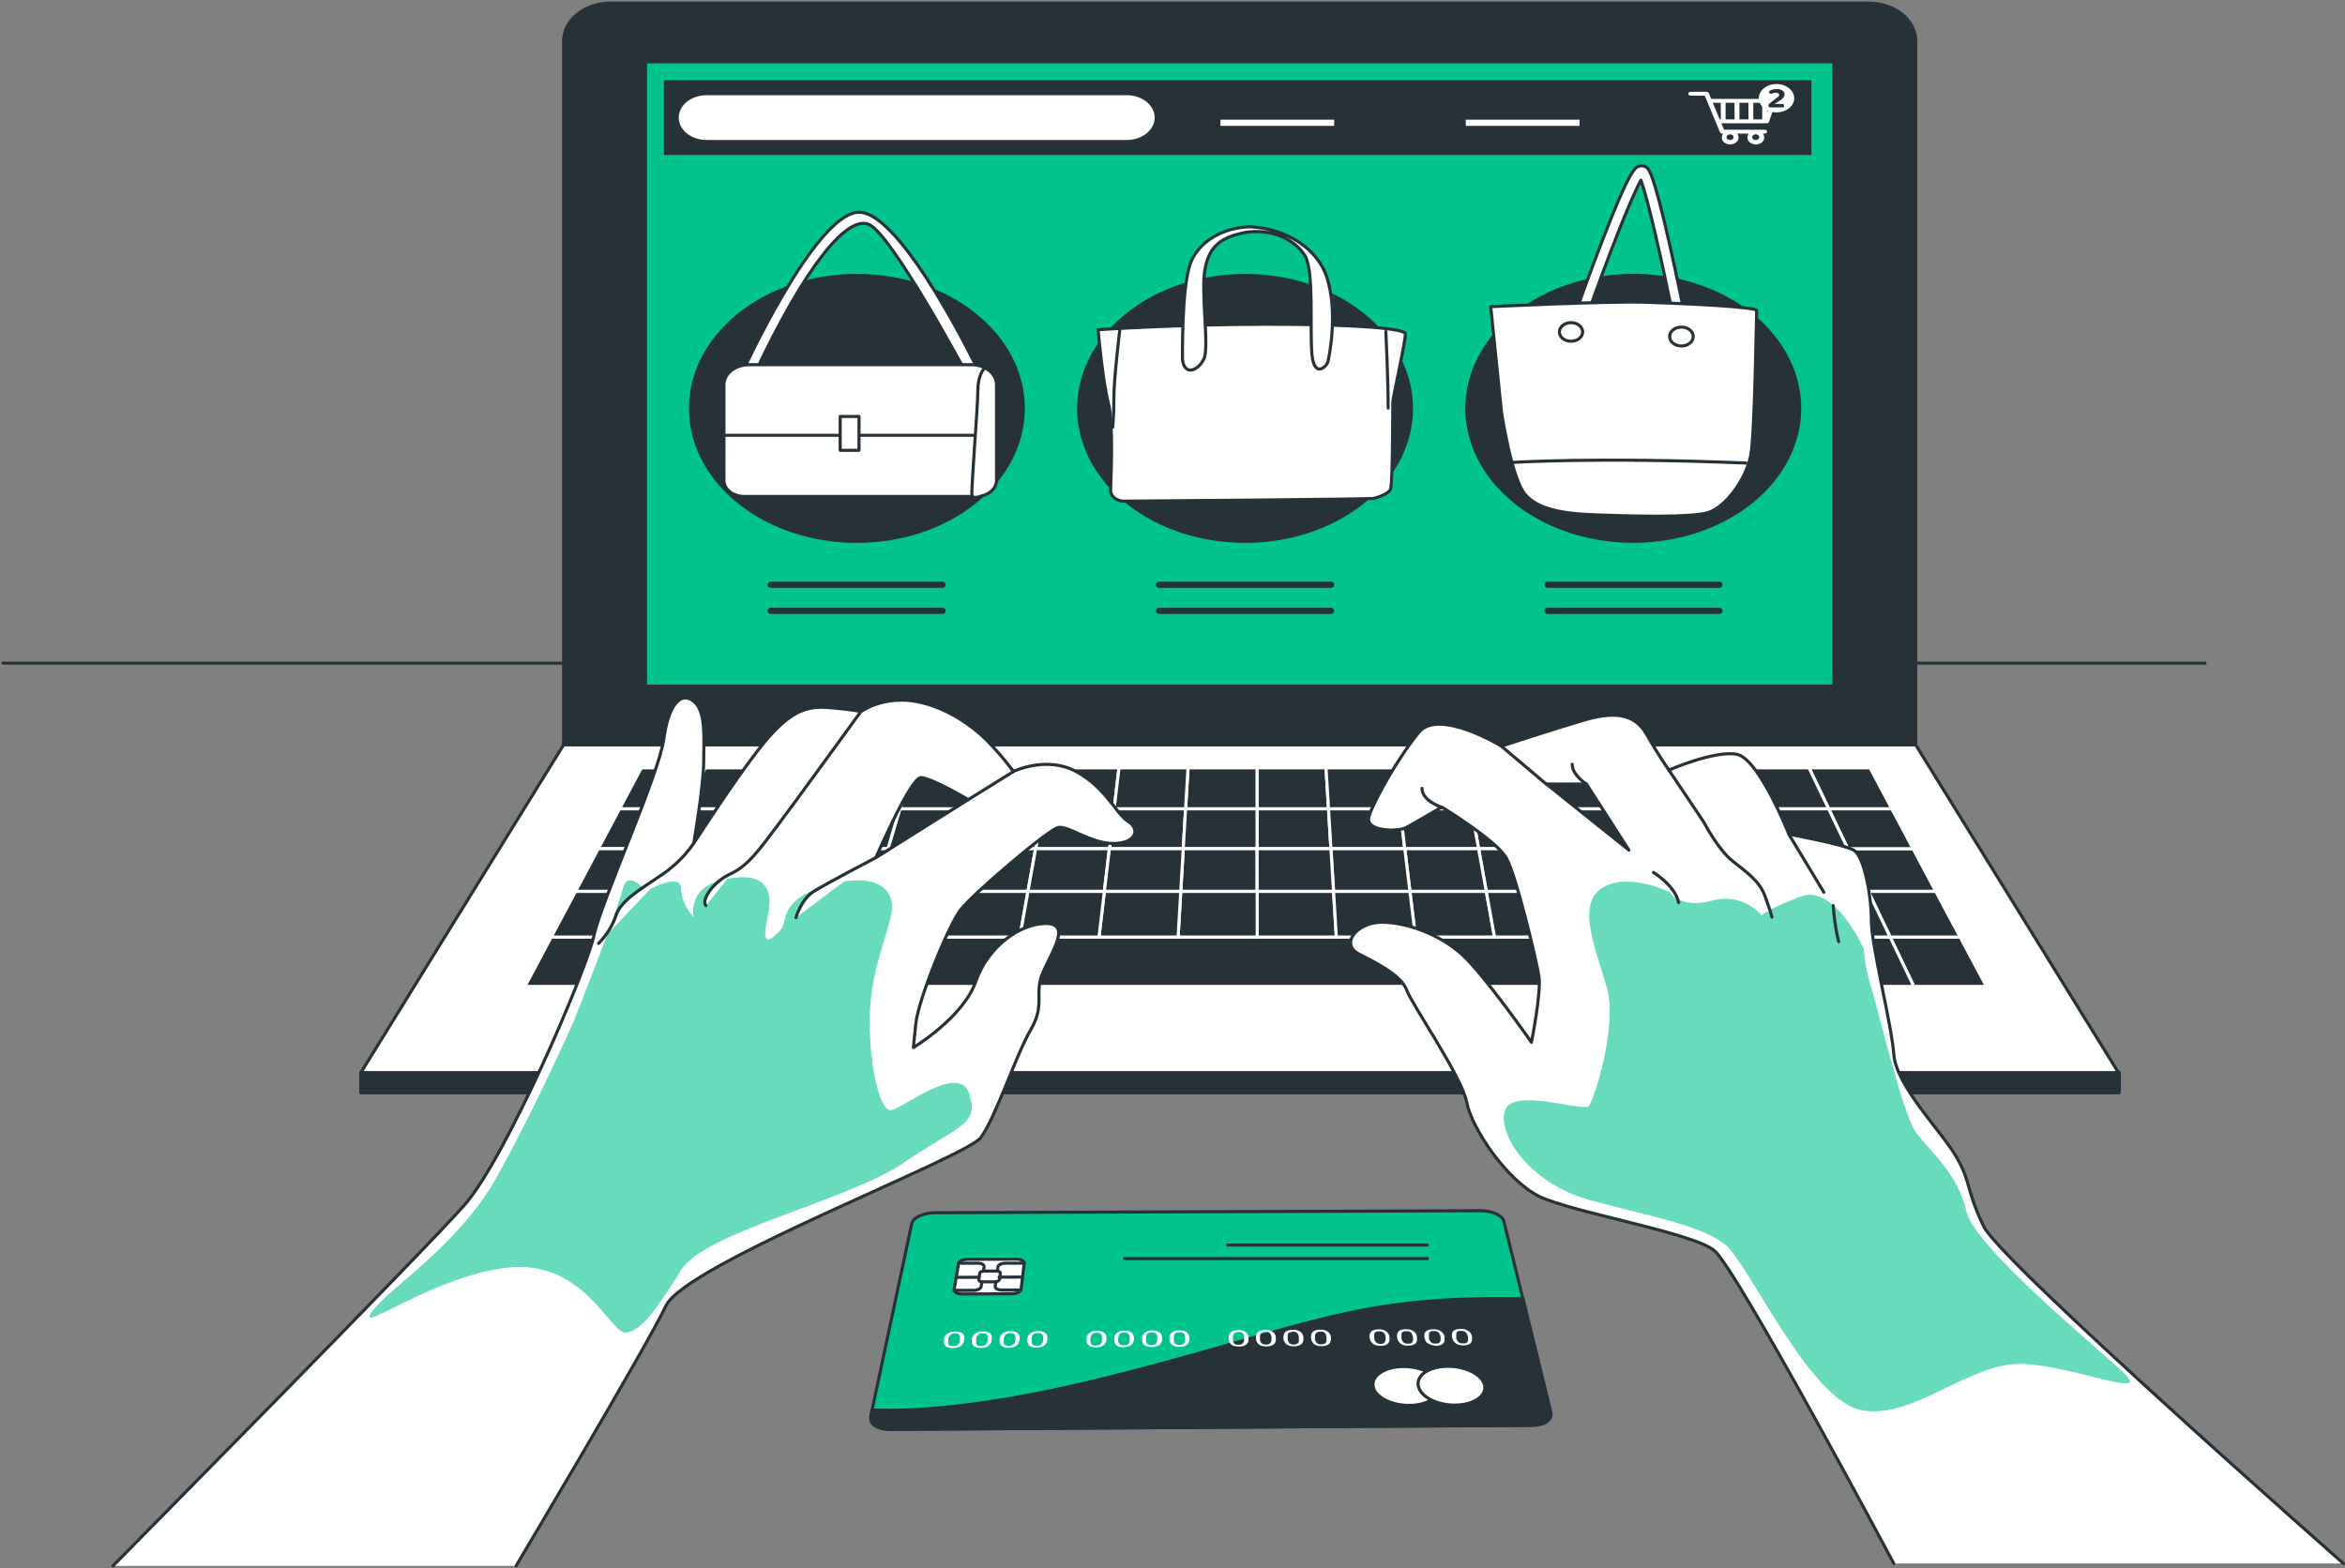 <svg width="758" height="507" viewBox="0 0 758 507" fill="none" xmlns="http://www.w3.org/2000/svg">
<rect x="0" y="0" width="758" height="507" fill="#808080" stroke="none"/>
<path d="M1 214.388H712.762" stroke="#263238" stroke-linecap="round" stroke-linejoin="round"/>
<path d="M197.458 1H603.97C608.024 1 611.912 2.29 614.779 4.586C617.646 6.882 619.256 9.996 619.256 13.243V240.828H182.171V13.227C182.176 9.983 183.788 6.873 186.655 4.58C189.521 2.288 193.406 1 197.458 1Z" fill="#263238" stroke="#263238" stroke-linecap="round" stroke-linejoin="round"/>
<path d="M684.799 346.845H116.61L182.171 240.828H619.238L684.799 346.845Z" fill="white" stroke="#263238" stroke-linecap="round" stroke-linejoin="round"/>
<path d="M592.777 19.98H208.65V221.832H592.777V19.98Z" fill="#01C38E" stroke="#263238" stroke-linecap="round" stroke-linejoin="round"/>
<path d="M315.372 162.786C336.575 145.806 336.575 118.276 315.372 101.295C294.17 84.315 259.793 84.315 238.59 101.295C217.388 118.276 217.388 145.806 238.59 162.786C259.793 179.766 294.17 179.766 315.372 162.786Z" fill="#263238"/>
<path d="M440.845 162.784C462.048 145.803 462.048 118.273 440.845 101.293C419.642 84.312 385.266 84.312 364.063 101.293C342.86 118.273 342.86 145.803 364.063 162.784C385.266 179.764 419.642 179.764 440.845 162.784Z" fill="#263238"/>
<path d="M540.257 174.366C569.46 168.915 587.616 145.538 580.809 122.151C574.003 98.764 544.812 84.224 515.609 89.675C486.407 95.126 468.251 118.503 475.058 141.89C481.864 165.277 511.055 179.817 540.257 174.366Z" fill="#263238"/>
<path d="M239.675 120.959C239.675 120.959 263.601 68.62 277.667 68.62C291.733 68.62 316.504 120.342 316.504 120.342L312.316 120.643C312.316 120.643 287.996 75.313 280.784 72.515C273.573 69.718 260.258 86.202 243.919 120.899L239.675 120.959Z" fill="white" stroke="#263238" stroke-linecap="round" stroke-linejoin="round"/>
<path d="M242.098 117.906H314.006C316.158 117.906 318.222 118.591 319.743 119.809C321.264 121.027 322.119 122.68 322.119 124.403V155.295C322.119 156.676 321.435 157.999 320.216 158.975C318.997 159.951 317.345 160.499 315.621 160.499H240.501C238.778 160.499 237.125 159.951 235.907 158.975C234.688 157.999 234.003 156.676 234.003 155.295V124.418C234.001 123.565 234.208 122.72 234.614 121.931C235.019 121.142 235.615 120.424 236.366 119.82C237.118 119.215 238.011 118.735 238.994 118.406C239.978 118.078 241.032 117.908 242.098 117.906Z" fill="white" stroke="#263238" stroke-linecap="round" stroke-linejoin="round"/>
<path d="M234.736 140.737H314.513" stroke="#263238" stroke-linecap="round" stroke-linejoin="round"/>
<path d="M317.95 119.425C317.95 119.425 316.072 121.26 316.072 126.434C316.072 131.607 313.8 158.995 314.194 160.198C314.588 161.402 316.861 160.514 316.861 160.514" fill="white"/>
<path d="M317.95 119.425C317.95 119.425 316.072 121.26 316.072 126.434C316.072 131.607 313.8 158.995 314.194 160.198C314.588 161.402 316.861 160.514 316.861 160.514" stroke="#263238" stroke-linecap="round" stroke-linejoin="round"/>
<path d="M277.667 134.646H271.582V145.595H277.667V134.646Z" fill="white" stroke="#263238" stroke-linecap="round" stroke-linejoin="round"/>
<path d="M354.947 106.611C354.947 106.611 380.318 104.836 410.104 104.836C439.889 104.836 453.88 106.34 454.237 107.844C454.593 109.348 450.199 128.464 450.199 130.224C450.199 131.983 450.199 156.739 449.466 158.213C448.734 159.687 445.41 160.86 443.945 161.146C442.48 161.432 365.238 162.033 363.041 162.033C361.933 161.961 360.9 161.557 360.148 160.902C359.396 160.247 358.981 159.389 358.984 158.499C358.984 156.739 360.092 137.292 358.252 130.224C356.412 123.155 354.947 106.611 354.947 106.611Z" fill="white" stroke="#263238" stroke-linecap="round" stroke-linejoin="round"/>
<path d="M382.234 116.327C382.234 116.327 381.858 93.06 384.807 85.104C386.072 81.737 388.643 78.78 392.149 76.662C395.654 74.545 399.91 73.376 404.301 73.327C410 73.635 415.436 75.366 419.842 78.277C424.249 81.188 427.404 85.133 428.865 89.555C432.621 101.031 429.597 115.469 429.24 116.943C428.884 118.417 424.827 122.538 424.076 114.582C423.325 106.626 424.827 88.082 421.879 82.772C420.193 79.986 417.404 77.724 413.946 76.34C410.488 74.955 406.555 74.525 402.761 75.117C395.023 76.621 390.986 79.238 389.521 86.894C388.056 94.549 390.986 112.236 389.145 116.056C387.305 119.876 382.891 121.621 382.234 116.327Z" fill="white" stroke="#263238" stroke-linecap="round" stroke-linejoin="round"/>
<path d="M361.933 106.897C361.933 106.897 360.055 122.508 360.055 128.404C360.055 134.3 359.679 138.12 359.679 138.12" fill="white"/>
<path d="M361.933 106.897C361.933 106.897 360.055 122.508 360.055 128.404C360.055 134.3 359.679 138.12 359.679 138.12" stroke="#263238" stroke-linecap="round" stroke-linejoin="round"/>
<path d="M447.964 107.198C447.964 107.198 448.715 122.809 448.715 131.938" stroke="#263238" stroke-linecap="round" stroke-linejoin="round"/>
<path d="M542.803 104.205C542.347 104.208 541.905 104.079 541.56 103.841C541.214 103.603 540.989 103.273 540.925 102.911C537.3 84.758 532.756 64.74 530.427 58.242C526.99 64.379 519.441 83.916 513.187 101.678C513.05 102.077 512.721 102.416 512.272 102.62C511.823 102.825 511.291 102.878 510.792 102.768C510.294 102.659 509.871 102.395 509.616 102.035C509.36 101.676 509.294 101.25 509.431 100.851C509.431 100.73 513.45 89.405 517.807 78.11C526.878 54.557 528.587 54.046 529.939 53.7C530.276 53.608 530.636 53.581 530.989 53.623C531.342 53.665 531.677 53.774 531.967 53.941C532.962 54.528 534.333 55.325 539.742 79.268C542.352 90.819 544.643 102.31 544.662 102.43C544.708 102.63 544.702 102.835 544.646 103.033C544.589 103.232 544.483 103.419 544.334 103.583C544.185 103.748 543.995 103.886 543.777 103.99C543.56 104.095 543.317 104.162 543.066 104.19C542.979 104.202 542.891 104.207 542.803 104.205Z" fill="white" stroke="#263238" stroke-linecap="round" stroke-linejoin="round"/>
<path d="M481.862 99.151C481.862 99.151 519.253 97.316 532.136 97.722C545.019 98.128 567.912 99.226 567.818 100.414C567.724 101.603 567.273 139.518 565.94 147.038C564.607 154.558 557.902 164.004 552.08 165.733C546.259 167.463 526.69 166.831 516.661 166.5C506.633 166.169 497.6 165.117 493.092 159.988C488.585 154.859 485.355 133.322 485.355 133.322L481.862 99.151Z" fill="white" stroke="#263238" stroke-linecap="round" stroke-linejoin="round"/>
<path d="M511.572 107.393C511.589 106.803 511.389 106.222 510.997 105.722C510.605 105.223 510.037 104.826 509.366 104.583C508.695 104.34 507.949 104.26 507.221 104.353C506.494 104.447 505.817 104.71 505.274 105.109C504.732 105.509 504.348 106.027 504.171 106.6C503.994 107.173 504.031 107.775 504.278 108.331C504.525 108.887 504.971 109.373 505.56 109.727C506.149 110.082 506.855 110.29 507.591 110.326C508.095 110.35 508.6 110.293 509.075 110.157C509.551 110.022 509.988 109.811 510.36 109.537C510.731 109.263 511.03 108.932 511.238 108.564C511.447 108.195 511.56 107.797 511.572 107.393Z" fill="white" stroke="#263238" stroke-linecap="round" stroke-linejoin="round"/>
<path d="M547.27 109.308C547.616 107.644 546.212 106.072 544.135 105.795C542.058 105.518 540.094 106.643 539.749 108.306C539.404 109.969 540.807 111.542 542.884 111.819C544.961 112.095 546.925 110.971 547.27 109.308Z" fill="white" stroke="#263238" stroke-linecap="round" stroke-linejoin="round"/>
<path d="M488.397 149.535C488.397 149.535 515.253 147.715 564.4 149.701Z" fill="white"/>
<path d="M488.397 149.535C488.397 149.535 515.253 147.715 564.4 149.701" stroke="#263238" stroke-linecap="round" stroke-linejoin="round"/>
<path d="M585.528 25.936H214.604V50.09H585.528V25.936Z" fill="#263238"/>
<path d="M394.497 39.698H431.269" stroke="white" stroke-width="2" stroke-miterlimit="10"/>
<path d="M473.805 39.698H510.577" stroke="white" stroke-width="2" stroke-miterlimit="10"/>
<path d="M573.903 32.223C573.833 32.143 573.74 32.079 573.632 32.034C573.524 31.989 573.404 31.967 573.283 31.967H553.132L552.362 30.102C552.307 29.978 552.205 29.871 552.071 29.795C551.936 29.72 551.775 29.68 551.611 29.681H546.503C546.298 29.681 546.103 29.746 545.958 29.862C545.814 29.977 545.733 30.134 545.733 30.298C545.73 30.38 545.748 30.462 545.786 30.538C545.823 30.615 545.88 30.685 545.951 30.744C546.023 30.802 546.109 30.849 546.204 30.881C546.298 30.913 546.4 30.93 546.503 30.93H551.047L555.968 42.766C556.023 42.89 556.124 42.997 556.259 43.073C556.394 43.148 556.555 43.188 556.719 43.187H557.001C556.726 43.534 556.577 43.935 556.569 44.345C556.538 44.644 556.584 44.944 556.705 45.228C556.827 45.511 557.02 45.771 557.273 45.992C557.527 46.212 557.834 46.388 558.177 46.509C558.52 46.629 558.89 46.691 559.264 46.691C559.638 46.691 560.008 46.629 560.35 46.509C560.693 46.388 561.001 46.212 561.254 45.992C561.507 45.771 561.701 45.511 561.822 45.228C561.943 44.944 561.99 44.644 561.959 44.345C561.96 43.934 561.81 43.531 561.527 43.187H565.283C565.014 43.535 564.871 43.936 564.87 44.345C564.838 44.644 564.885 44.944 565.006 45.228C565.127 45.511 565.321 45.771 565.574 45.992C565.827 46.212 566.135 46.388 566.478 46.509C566.82 46.629 567.19 46.691 567.564 46.691C567.939 46.691 568.309 46.629 568.651 46.509C568.994 46.388 569.301 46.212 569.555 45.992C569.808 45.771 570.001 45.511 570.123 45.228C570.244 44.944 570.291 44.644 570.259 44.345C570.251 43.935 570.102 43.534 569.827 43.187H570.428C570.638 43.187 570.838 43.12 570.986 43.002C571.134 42.884 571.217 42.723 571.217 42.555C571.217 42.473 571.197 42.392 571.157 42.316C571.117 42.24 571.059 42.172 570.985 42.114C570.912 42.056 570.824 42.011 570.729 41.981C570.633 41.951 570.531 41.937 570.428 41.939H557.282L556.419 39.863H571.067C571.237 39.865 571.402 39.822 571.538 39.74C571.674 39.658 571.773 39.543 571.818 39.412L574.053 32.764C574.081 32.671 574.082 32.574 574.056 32.48C574.03 32.386 573.978 32.298 573.903 32.223ZM559.254 45.263C559.027 45.266 558.804 45.214 558.613 45.115C558.422 45.016 558.272 44.874 558.183 44.707C558.093 44.539 558.068 44.355 558.11 44.176C558.152 43.997 558.259 43.832 558.419 43.702C558.578 43.572 558.782 43.483 559.005 43.447C559.228 43.41 559.459 43.427 559.669 43.496C559.88 43.565 560.06 43.683 560.187 43.834C560.313 43.985 560.381 44.163 560.381 44.345C560.381 44.586 560.263 44.817 560.052 44.989C559.841 45.16 559.555 45.259 559.254 45.263ZM567.536 45.263C567.309 45.266 567.086 45.214 566.895 45.115C566.704 45.016 566.554 44.874 566.465 44.707C566.375 44.539 566.35 44.355 566.392 44.176C566.434 43.997 566.541 43.832 566.701 43.702C566.86 43.572 567.064 43.483 567.287 43.447C567.51 43.41 567.741 43.427 567.951 43.496C568.162 43.565 568.342 43.683 568.469 43.834C568.595 43.985 568.663 44.163 568.663 44.345C568.666 44.465 568.638 44.584 568.583 44.695C568.527 44.806 568.445 44.908 568.34 44.993C568.235 45.078 568.11 45.146 567.972 45.193C567.834 45.239 567.686 45.263 567.536 45.263ZM569.621 38.615H566.729V33.231H569.621V38.615ZM562.259 33.231H565.17V38.615H562.259V33.231ZM560.7 38.615H557.789V33.231H560.644L560.7 38.615ZM553.639 33.231H556.231V38.615H555.874L553.639 33.231ZM571.198 36.404V33.231H572.25L571.198 36.404Z" fill="white"/>
<path d="M579.969 31.832C579.987 30.922 579.667 30.028 579.049 29.263C578.431 28.499 577.543 27.9 576.499 27.541C575.454 27.182 574.299 27.08 573.182 27.249C572.065 27.417 571.035 27.848 570.225 28.486C569.414 29.125 568.859 29.942 568.631 30.834C568.402 31.726 568.51 32.652 568.94 33.495C569.371 34.337 570.105 35.058 571.049 35.566C571.993 36.073 573.104 36.344 574.241 36.344C575.742 36.34 577.182 35.866 578.253 35.023C579.323 34.18 579.939 33.034 579.969 31.832Z" fill="white"/>
<path d="M571.912 34.659C571.773 34.575 571.679 34.451 571.649 34.313C571.609 34.164 571.616 34.009 571.668 33.862C571.721 33.715 571.817 33.581 571.95 33.471L574.579 31.411C574.73 31.321 574.855 31.205 574.946 31.073C575.037 30.941 575.091 30.794 575.105 30.644C575.106 30.55 575.08 30.458 575.027 30.374C574.975 30.29 574.899 30.218 574.804 30.163C574.599 30.039 574.347 29.975 574.09 29.982H573.79H573.452L573.189 30.072L572.907 30.208L572.663 30.313C572.56 30.343 572.447 30.343 572.344 30.313C572.217 30.289 572.104 30.23 572.025 30.147C571.944 30.061 571.88 29.964 571.837 29.862C571.789 29.76 571.789 29.648 571.837 29.546C571.892 29.429 571.999 29.333 572.137 29.275C572.836 28.93 573.646 28.758 574.466 28.779C575.106 28.768 575.725 28.956 576.194 29.305C576.404 29.457 576.571 29.643 576.684 29.85C576.798 30.058 576.855 30.282 576.851 30.508C576.85 30.834 576.746 31.155 576.551 31.441C576.315 31.784 575.996 32.086 575.612 32.328L573.602 33.607H576.231C576.304 33.605 576.376 33.62 576.439 33.649C576.502 33.678 576.554 33.721 576.588 33.772C576.673 33.886 576.719 34.016 576.72 34.148C576.716 34.29 576.671 34.429 576.588 34.554C576.551 34.603 576.498 34.644 576.436 34.673C576.374 34.702 576.303 34.718 576.231 34.72H572.475C572.382 34.743 572.283 34.75 572.185 34.739C572.088 34.729 571.995 34.702 571.912 34.659Z" fill="#263238"/>
<path d="M364.205 45.263H228.426C227.238 45.263 226.062 45.075 224.965 44.711C223.867 44.346 222.871 43.812 222.032 43.139C221.193 42.465 220.528 41.666 220.075 40.787C219.622 39.907 219.39 38.965 219.393 38.014C219.393 36.095 220.344 34.255 222.038 32.898C223.732 31.541 226.03 30.779 228.426 30.779H364.205C366.601 30.779 368.899 31.541 370.593 32.898C372.287 34.255 373.238 36.095 373.238 38.014C373.241 38.965 373.009 39.907 372.556 40.787C372.103 41.666 371.438 42.465 370.599 43.139C369.76 43.812 368.764 44.346 367.666 44.711C366.569 45.075 365.393 45.263 364.205 45.263Z" fill="white"/>
<path d="M249.103 189.06H304.691" stroke="#263238" stroke-width="2" stroke-linecap="round" stroke-linejoin="round"/>
<path d="M249.103 197.498H304.691" stroke="#263238" stroke-width="2" stroke-linecap="round" stroke-linejoin="round"/>
<path d="M374.647 189.06H430.254" stroke="#263238" stroke-width="2" stroke-linecap="round" stroke-linejoin="round"/>
<path d="M374.647 197.498H430.254" stroke="#263238" stroke-width="2" stroke-linecap="round" stroke-linejoin="round"/>
<path d="M500.21 189.06H555.799" stroke="#263238" stroke-width="2" stroke-linecap="round" stroke-linejoin="round"/>
<path d="M500.21 197.498H555.799" stroke="#263238" stroke-width="2" stroke-linecap="round" stroke-linejoin="round"/>
<path d="M382.478 274.397L383.229 261.478H360.149L358.609 274.397H382.478Z" fill="#263238" stroke="white" stroke-linecap="round" stroke-linejoin="round"/>
<path d="M430.217 274.397L429.428 261.478H406.329L406.348 274.397H430.217Z" fill="#263238" stroke="white" stroke-linecap="round" stroke-linejoin="round"/>
<path d="M554.522 288.204H579.199L573.414 274.397H549.545L554.522 288.204Z" fill="#263238" stroke="white" stroke-linecap="round" stroke-linejoin="round"/>
<path d="M358.609 274.397L360.149 261.478H337.049L334.758 274.397H358.609Z" fill="#263238" stroke="white" stroke-linecap="round" stroke-linejoin="round"/>
<path d="M310.889 274.397L313.95 261.478H290.869L287.019 274.397H310.889Z" fill="#263238" stroke="white" stroke-linecap="round" stroke-linejoin="round"/>
<path d="M525.676 274.397L521.807 261.478H498.708L501.806 274.397H525.676Z" fill="#263238" stroke="white" stroke-linecap="round" stroke-linejoin="round"/>
<path d="M549.545 274.397L544.888 261.478H521.807L525.676 274.397H549.545Z" fill="#263238" stroke="white" stroke-linecap="round" stroke-linejoin="round"/>
<path d="M287.019 274.397L290.869 261.478H267.77L263.15 274.397H287.019Z" fill="#263238" stroke="white" stroke-linecap="round" stroke-linejoin="round"/>
<path d="M454.086 274.397L452.528 261.478H429.428L430.217 274.397H454.086Z" fill="#263238" stroke="white" stroke-linecap="round" stroke-linejoin="round"/>
<path d="M573.414 274.397L567.987 261.478H544.888L549.545 274.397H573.414Z" fill="#263238" stroke="white" stroke-linecap="round" stroke-linejoin="round"/>
<path d="M501.806 274.397L498.708 261.478H475.608L477.937 274.397H501.806Z" fill="#263238" stroke="white" stroke-linecap="round" stroke-linejoin="round"/>
<path d="M477.937 274.397L475.608 261.478H452.528L454.086 274.397H477.937Z" fill="#263238" stroke="white" stroke-linecap="round" stroke-linejoin="round"/>
<path d="M406.348 274.397L406.329 261.478H383.229L382.478 274.397H406.348Z" fill="#263238" stroke="white" stroke-linecap="round" stroke-linejoin="round"/>
<path d="M239.281 274.397H215.411L208.82 288.204H233.515L239.281 274.397Z" fill="#263238" stroke="white" stroke-linecap="round" stroke-linejoin="round"/>
<path d="M244.671 261.478H221.59L215.411 274.397H239.281L244.671 261.478Z" fill="#263238" stroke="white" stroke-linecap="round" stroke-linejoin="round"/>
<path d="M263.15 274.397L267.77 261.478H244.67L239.281 274.397H263.15Z" fill="#263238" stroke="white" stroke-linecap="round" stroke-linejoin="round"/>
<path d="M201.758 303.003L194.171 318.915H220.707L227.337 303.003H201.758Z" fill="#263238" stroke="white" stroke-linecap="round" stroke-linejoin="round"/>
<path d="M233.515 288.204H208.82L201.758 303.003H227.337L233.515 288.204Z" fill="#263238" stroke="white" stroke-linecap="round" stroke-linejoin="round"/>
<path d="M227.337 303.003L220.707 318.915H247.243L252.915 303.003H227.337Z" fill="#263238" stroke="white" stroke-linecap="round" stroke-linejoin="round"/>
<path d="M334.758 274.397L337.049 261.478H313.95L310.889 274.397H334.758Z" fill="#263238" stroke="white" stroke-linecap="round" stroke-linejoin="round"/>
<path d="M332.279 288.204L334.758 274.397H310.889L307.602 288.204H332.279Z" fill="#263238" stroke="white" stroke-linecap="round" stroke-linejoin="round"/>
<path d="M307.602 288.204L310.889 274.397H287.019L282.907 288.204H307.602Z" fill="#263238" stroke="white" stroke-linecap="round" stroke-linejoin="round"/>
<path d="M356.975 288.204L358.609 274.397H334.758L332.279 288.204H356.975Z" fill="#263238" stroke="white" stroke-linecap="round" stroke-linejoin="round"/>
<path d="M263.15 274.397H239.281L233.515 288.204H258.211L263.15 274.397Z" fill="#263238" stroke="white" stroke-linecap="round" stroke-linejoin="round"/>
<path d="M559.837 303.003H585.415L579.199 288.204H554.522L559.837 303.003Z" fill="#263238" stroke="white" stroke-linecap="round" stroke-linejoin="round"/>
<path d="M282.907 288.204L287.019 274.397H263.15L258.211 288.204H282.907Z" fill="#263238" stroke="white" stroke-linecap="round" stroke-linejoin="round"/>
<path d="M233.515 288.204L227.337 303.003H252.915L258.211 288.204H233.515Z" fill="#263238" stroke="white" stroke-linecap="round" stroke-linejoin="round"/>
<path d="M505.13 288.204L501.806 274.397H477.937L480.435 288.204H505.13Z" fill="#263238" stroke="white" stroke-linecap="round" stroke-linejoin="round"/>
<path d="M480.435 288.204L477.937 274.397H454.086L455.739 288.204H480.435Z" fill="#263238" stroke="white" stroke-linecap="round" stroke-linejoin="round"/>
<path d="M554.522 288.204L549.545 274.397H525.676L529.826 288.204H554.522Z" fill="#263238" stroke="white" stroke-linecap="round" stroke-linejoin="round"/>
<path d="M406.366 288.204L406.348 274.397H382.478L381.671 288.204H406.366Z" fill="#263238" stroke="white" stroke-linecap="round" stroke-linejoin="round"/>
<path d="M455.739 288.204L454.086 274.397H430.217L431.062 288.204H455.739Z" fill="#263238" stroke="white" stroke-linecap="round" stroke-linejoin="round"/>
<path d="M431.062 288.204L430.217 274.397H406.348L406.366 288.204H431.062Z" fill="#263238" stroke="white" stroke-linecap="round" stroke-linejoin="round"/>
<path d="M381.671 288.204L382.478 274.397H358.609L356.975 288.204H381.671Z" fill="#263238" stroke="white" stroke-linecap="round" stroke-linejoin="round"/>
<path d="M455.739 288.204L457.542 303.003H483.101L480.435 288.204H455.739Z" fill="#263238" stroke="white" stroke-linecap="round" stroke-linejoin="round"/>
<path d="M480.435 288.204L483.101 303.003H508.68L505.13 288.204H480.435Z" fill="#263238" stroke="white" stroke-linecap="round" stroke-linejoin="round"/>
<path d="M258.211 288.204L252.915 303.003H278.493L282.907 288.204H258.211Z" fill="#263238" stroke="white" stroke-linecap="round" stroke-linejoin="round"/>
<path d="M505.13 288.204L508.68 303.003H534.258L529.826 288.204H505.13Z" fill="#263238" stroke="white" stroke-linecap="round" stroke-linejoin="round"/>
<path d="M406.366 288.204L406.385 303.003H431.963L431.062 288.204H406.366Z" fill="#263238" stroke="white" stroke-linecap="round" stroke-linejoin="round"/>
<path d="M529.826 288.204L534.258 303.003H559.836L554.522 288.204H529.826Z" fill="#263238" stroke="white" stroke-linecap="round" stroke-linejoin="round"/>
<path d="M431.062 288.204L431.963 303.003H457.542L455.739 288.204H431.062Z" fill="#263238" stroke="white" stroke-linecap="round" stroke-linejoin="round"/>
<path d="M307.602 288.204L304.072 303.003H329.65L332.279 288.204H307.602Z" fill="#263238" stroke="white" stroke-linecap="round" stroke-linejoin="round"/>
<path d="M282.907 288.204L278.493 303.003H304.072L307.602 288.204H282.907Z" fill="#263238" stroke="white" stroke-linecap="round" stroke-linejoin="round"/>
<path d="M381.671 288.204L380.807 303.003H406.385L406.366 288.204H381.671Z" fill="#263238" stroke="white" stroke-linecap="round" stroke-linejoin="round"/>
<path d="M356.975 288.204L355.228 303.003H380.807L381.671 288.204H356.975Z" fill="#263238" stroke="white" stroke-linecap="round" stroke-linejoin="round"/>
<path d="M332.279 288.204L329.65 303.003H355.228L356.975 288.204H332.279Z" fill="#263238" stroke="white" stroke-linecap="round" stroke-linejoin="round"/>
<path d="M529.826 288.204L525.676 274.397H501.806L505.13 288.204H529.826Z" fill="#263238" stroke="white" stroke-linecap="round" stroke-linejoin="round"/>
<path d="M244.671 261.478L250.192 248.243H227.881L221.59 261.478H244.671Z" fill="#263238" stroke="white" stroke-linecap="round" stroke-linejoin="round"/>
<path d="M221.59 261.478H200.256L193.382 274.397H215.411L221.59 261.478Z" fill="#263238" stroke="white" stroke-linecap="round" stroke-linejoin="round"/>
<path d="M227.881 248.243H207.298L200.256 261.478H221.59L227.881 248.243Z" fill="#263238" stroke="white" stroke-linecap="round" stroke-linejoin="round"/>
<path d="M215.411 274.397H193.382L186.039 288.204H208.819L215.411 274.397Z" fill="#263238" stroke="white" stroke-linecap="round" stroke-linejoin="round"/>
<path d="M208.819 288.204H186.039L178.152 303.003H201.758L208.819 288.204Z" fill="#263238" stroke="white" stroke-linecap="round" stroke-linejoin="round"/>
<path d="M201.758 303.003H178.152L169.682 318.915H194.171L201.758 303.003Z" fill="#263238" stroke="white" stroke-linecap="round" stroke-linejoin="round"/>
<path d="M597.265 274.397L603.894 288.204H625.735L618.392 274.397H597.265Z" fill="#263238" stroke="white" stroke-linecap="round" stroke-linejoin="round"/>
<path d="M610.993 303.003H633.623L625.735 288.204H603.894L610.993 303.003Z" fill="#263238" stroke="white" stroke-linecap="round" stroke-linejoin="round"/>
<path d="M618.618 318.915H642.093L633.623 303.003H610.993L618.618 318.915Z" fill="#263238" stroke="white" stroke-linecap="round" stroke-linejoin="round"/>
<path d="M429.428 261.478L428.621 248.243H406.31L406.329 261.478H429.428Z" fill="#263238" stroke="white" stroke-linecap="round" stroke-linejoin="round"/>
<path d="M597.265 274.397H618.392L611.519 261.478H591.086L597.265 274.397Z" fill="#263238" stroke="white" stroke-linecap="round" stroke-linejoin="round"/>
<path d="M585.415 303.003H610.993L603.894 288.204H579.199L585.415 303.003Z" fill="#263238" stroke="white" stroke-linecap="round" stroke-linejoin="round"/>
<path d="M267.77 261.478L272.502 248.243H250.192L244.671 261.478H267.77Z" fill="#263238" stroke="white" stroke-linecap="round" stroke-linejoin="round"/>
<path d="M567.987 261.478L573.414 274.397H597.265L591.086 261.478H567.987Z" fill="#263238" stroke="white" stroke-linecap="round" stroke-linejoin="round"/>
<path d="M611.519 261.478L604.477 248.243H584.739L591.086 261.478H611.519Z" fill="#263238" stroke="white" stroke-linecap="round" stroke-linejoin="round"/>
<path d="M591.086 261.478L584.739 248.243H562.447L567.987 261.478H591.086Z" fill="#263238" stroke="white" stroke-linecap="round" stroke-linejoin="round"/>
<path d="M508.68 303.003L512.511 318.915H539.028L534.258 303.003H508.68Z" fill="#263238" stroke="white" stroke-linecap="round" stroke-linejoin="round"/>
<path d="M592.082 318.915H618.618L610.993 303.003H585.415L592.082 318.915Z" fill="#263238" stroke="white" stroke-linecap="round" stroke-linejoin="round"/>
<path d="M567.987 261.478L562.447 248.243H540.136L544.888 261.478H567.987Z" fill="#263238" stroke="white" stroke-linecap="round" stroke-linejoin="round"/>
<path d="M559.836 303.003L565.564 318.915H592.082L585.415 303.003H559.836Z" fill="#263238" stroke="white" stroke-linecap="round" stroke-linejoin="round"/>
<path d="M534.258 303.003L539.028 318.915H565.564L559.836 303.003H534.258Z" fill="#263238" stroke="white" stroke-linecap="round" stroke-linejoin="round"/>
<path d="M579.199 288.204H603.894L597.265 274.397H573.414L579.199 288.204Z" fill="#263238" stroke="white" stroke-linecap="round" stroke-linejoin="round"/>
<path d="M360.149 261.478L361.707 248.243H339.397L337.049 261.478H360.149Z" fill="#263238" stroke="white" stroke-linecap="round" stroke-linejoin="round"/>
<path d="M544.888 261.478L540.136 248.243H517.826L521.807 261.478H544.888Z" fill="#263238" stroke="white" stroke-linecap="round" stroke-linejoin="round"/>
<path d="M337.049 261.478L339.397 248.243H317.105L313.95 261.478H337.049Z" fill="#263238" stroke="white" stroke-linecap="round" stroke-linejoin="round"/>
<path d="M406.329 261.478L406.31 248.243H384.018L383.229 261.478H406.329Z" fill="#263238" stroke="white" stroke-linecap="round" stroke-linejoin="round"/>
<path d="M313.95 261.478L317.105 248.243H294.794L290.869 261.478H313.95Z" fill="#263238" stroke="white" stroke-linecap="round" stroke-linejoin="round"/>
<path d="M290.869 261.478L294.794 248.243H272.502L267.77 261.478H290.869Z" fill="#263238" stroke="white" stroke-linecap="round" stroke-linejoin="round"/>
<path d="M383.229 261.478L384.018 248.243H361.707L360.149 261.478H383.229Z" fill="#263238" stroke="white" stroke-linecap="round" stroke-linejoin="round"/>
<path d="M521.807 261.478L517.826 248.243H495.534L498.708 261.478H521.807Z" fill="#263238" stroke="white" stroke-linecap="round" stroke-linejoin="round"/>
<path d="M498.707 261.478L495.534 248.243H473.223L475.608 261.478H498.707Z" fill="#263238" stroke="white" stroke-linecap="round" stroke-linejoin="round"/>
<path d="M452.528 261.478L450.912 248.243H428.621L429.428 261.478H452.528Z" fill="#263238" stroke="white" stroke-linecap="round" stroke-linejoin="round"/>
<path d="M508.68 303.003H483.101H457.542H431.963H406.385H380.807H355.228H329.65H304.072H278.493H252.915L247.243 318.915H273.761H300.297H326.814H353.35H379.868H406.404H432.921H459.457H485.975H512.511L508.68 303.003Z" fill="#263238" stroke="white" stroke-linecap="round" stroke-linejoin="round"/>
<path d="M475.608 261.478L473.223 248.243H450.912L452.528 261.478H475.608Z" fill="#263238" stroke="white" stroke-linecap="round" stroke-linejoin="round"/>
<path d="M685.062 346.845H116.61V353.312H685.062V346.845Z" fill="#263238" stroke="#263238" stroke-linecap="round" stroke-linejoin="round"/>
<path d="M494.407 460.818L288.522 462.126C284.127 462.126 281.01 460.051 281.554 457.449L294.7 395.635C295.114 393.679 298.456 392.1 302.212 392.085L478.613 391.438C482.369 391.438 485.693 392.942 486.125 394.913L501.149 456.11C501.731 458.667 498.67 460.803 494.407 460.818Z" fill="#01C38E" stroke="#263238" stroke-linecap="round" stroke-linejoin="round"/>
<path d="M396.788 402.538H461.373" stroke="#263238" stroke-linecap="round" stroke-linejoin="round"/>
<path d="M363.473 406.915H461.373" stroke="#263238" stroke-linecap="round" stroke-linejoin="round"/>
<path d="M360.806 444.695C321.631 454.682 296.541 456.457 281.93 455.87L281.46 458.096C280.991 460.337 283.677 462.157 287.451 462.127L495.534 460.818C499.29 460.818 501.825 458.968 501.28 456.742L492.285 419.894C437.935 418.781 422.235 429.054 360.806 444.695Z" fill="#263238" stroke="#263238" stroke-linecap="round" stroke-linejoin="round"/>
<path d="M327.152 418.285L310.908 418.36C309.386 418.36 308.278 417.698 308.429 416.856L309.818 408.584C309.969 407.802 311.264 407.155 312.729 407.155L328.58 407.08C330.044 407.08 331.152 407.712 331.058 408.494L330.063 416.751C329.969 417.593 328.655 418.27 327.152 418.285Z" fill="white" stroke="#263238" stroke-linecap="round" stroke-linejoin="round"/>
<path d="M321.612 414.42H317.593C316.861 414.42 316.316 414.104 316.373 413.713L316.692 411.667C316.692 411.276 317.387 410.96 318.1 410.96H322.138C322.87 410.96 323.415 411.276 323.359 411.652L323.077 413.698C322.983 414.059 322.345 414.42 321.612 414.42Z" fill="white" stroke="#263238" stroke-linecap="round" stroke-linejoin="round"/>
<path d="M309.856 408.404H316.091C317.293 408.404 318.194 408.915 318.1 409.577L317.894 410.96" stroke="#263238" stroke-linecap="round" stroke-linejoin="round"/>
<path d="M331.096 408.404H324.955C323.734 408.404 322.683 408.93 322.589 409.577L322.401 410.975" stroke="#263238" stroke-linecap="round" stroke-linejoin="round"/>
<path d="M308.372 417.187H314.72C315.959 417.187 317.049 416.631 317.143 415.954L317.349 414.54" stroke="#263238" stroke-linecap="round" stroke-linejoin="round"/>
<path d="M330.026 417.082H323.772C322.532 417.082 321.593 416.555 321.687 415.879L321.894 414.45" stroke="#263238" stroke-linecap="round" stroke-linejoin="round"/>
<path d="M309.123 412.975L316.485 412.946" stroke="#263238" stroke-linecap="round" stroke-linejoin="round"/>
<path d="M322.964 412.915L330.307 412.885" stroke="#263238" stroke-linecap="round" stroke-linejoin="round"/>
<path d="M306.682 435.716C306.361 435.63 306.061 435.498 305.799 435.325C305.588 435.153 305.422 434.948 305.311 434.724C305.202 434.487 305.139 434.239 305.123 433.987C305.088 433.717 305.088 433.445 305.123 433.175C305.129 432.796 305.233 432.422 305.429 432.077C305.625 431.732 305.909 431.423 306.262 431.171C306.616 430.919 307.031 430.729 307.482 430.613C307.933 430.497 308.409 430.458 308.879 430.497C311.02 430.497 311.959 431.37 311.678 433.145C311.64 433.42 311.571 433.692 311.471 433.957C311.37 434.212 311.224 434.455 311.039 434.679C310.853 434.914 310.618 435.123 310.344 435.295C310.044 435.475 309.707 435.612 309.349 435.701C308.909 435.8 308.454 435.85 307.997 435.852C307.552 435.861 307.109 435.815 306.682 435.716ZM308.729 435.19C308.913 435.14 309.089 435.074 309.255 434.994C309.394 434.911 309.52 434.815 309.631 434.709C309.75 434.599 309.851 434.478 309.931 434.348C310.011 434.223 310.074 434.092 310.119 433.957C310.119 433.806 310.213 433.671 310.25 433.551C310.262 433.415 310.262 433.28 310.25 433.145C310.25 432.994 310.25 432.859 310.25 432.738V432.332C310.262 432.197 310.262 432.061 310.25 431.926C310.211 431.811 310.154 431.7 310.081 431.595C310.002 431.487 309.9 431.391 309.781 431.31C309.641 431.237 309.49 431.181 309.33 431.144C309.125 431.113 308.915 431.113 308.71 431.144C308.492 431.12 308.271 431.12 308.053 431.144C307.875 431.186 307.704 431.247 307.546 431.325C307.403 431.404 307.276 431.5 307.17 431.61C307.052 431.706 306.956 431.818 306.889 431.941C306.805 432.072 306.736 432.208 306.682 432.347C306.625 432.48 306.581 432.616 306.551 432.753C306.54 432.894 306.54 433.034 306.551 433.175V433.566V433.972C306.539 434.107 306.539 434.243 306.551 434.378C306.59 434.498 306.647 434.614 306.72 434.724C306.787 434.834 306.883 434.931 307.001 435.009C307.139 435.087 307.291 435.148 307.452 435.19C307.663 435.221 307.88 435.221 308.091 435.19C308.302 435.213 308.517 435.213 308.729 435.19Z" fill="white"/>
<path d="M315.715 435.656C315.385 435.585 315.082 435.451 314.833 435.265C314.605 435.101 314.431 434.894 314.326 434.663C314.208 434.433 314.139 434.189 314.119 433.941C314.083 433.672 314.083 433.399 314.119 433.129C314.117 432.758 314.212 432.39 314.397 432.05C314.583 431.709 314.855 431.404 315.195 431.152C315.536 430.9 315.939 430.708 316.378 430.587C316.816 430.467 317.281 430.421 317.743 430.452C319.903 430.452 320.842 431.309 320.598 433.099C320.567 433.374 320.504 433.646 320.41 433.911C320.305 434.166 320.16 434.408 319.978 434.633C319.795 434.862 319.574 435.069 319.321 435.25C319.021 435.427 318.684 435.56 318.326 435.641C317.888 435.752 317.432 435.808 316.973 435.806C316.546 435.814 316.121 435.763 315.715 435.656ZM317.743 435.13C317.929 435.091 318.107 435.03 318.269 434.949C318.412 434.864 318.538 434.762 318.645 434.648C318.756 434.543 318.85 434.426 318.927 434.302C319.004 434.177 319.066 434.046 319.114 433.911C319.114 433.761 319.208 433.626 319.246 433.505V433.099C319.246 432.949 319.246 432.813 319.246 432.693C319.255 432.553 319.255 432.412 319.246 432.272C319.256 432.142 319.256 432.011 319.246 431.881C319.207 431.763 319.143 431.651 319.058 431.55C318.985 431.439 318.882 431.341 318.758 431.264C318.618 431.192 318.466 431.136 318.307 431.099C318.102 431.068 317.892 431.068 317.687 431.099C317.469 431.075 317.248 431.075 317.03 431.099C316.856 431.138 316.691 431.198 316.542 431.279C316.389 431.354 316.255 431.451 316.147 431.565C316.041 431.668 315.946 431.779 315.865 431.896C315.865 432.016 315.734 432.152 315.678 432.302C315.621 432.452 315.678 432.588 315.546 432.708C315.415 432.828 315.546 432.979 315.546 433.129C315.538 433.26 315.538 433.39 315.546 433.52V433.972C315.534 434.107 315.534 434.242 315.546 434.378C315.588 434.499 315.651 434.616 315.734 434.724C315.806 434.831 315.902 434.928 316.016 435.009C316.158 435.09 316.317 435.151 316.485 435.19C316.697 435.214 316.912 435.214 317.124 435.19C317.333 435.2 317.543 435.179 317.743 435.13Z" fill="white"/>
<path d="M324.73 435.611C324.402 435.537 324.1 435.403 323.847 435.22C323.619 435.056 323.445 434.849 323.34 434.618C323.208 434.391 323.132 434.146 323.115 433.896C323.078 433.627 323.078 433.354 323.115 433.084C323.102 432.714 323.187 432.347 323.365 432.005C323.543 431.664 323.81 431.356 324.147 431.103C324.484 430.85 324.885 430.657 325.322 430.537C325.759 430.417 326.223 430.373 326.683 430.407C328.824 430.407 329.8 431.264 329.594 433.054C329.562 433.329 329.499 433.601 329.406 433.866C329.306 434.117 329.174 434.359 329.011 434.588C328.832 434.819 328.603 435.023 328.335 435.19C328.044 435.373 327.713 435.51 327.359 435.596C326.928 435.708 326.478 435.764 326.025 435.761C325.586 435.769 325.148 435.718 324.73 435.611ZM326.758 435.085C326.939 435.049 327.11 434.988 327.265 434.904C327.414 434.82 327.547 434.718 327.659 434.603C327.764 434.497 327.853 434.381 327.922 434.257C327.996 434.131 328.059 434 328.11 433.866C328.11 433.716 328.148 433.581 328.223 433.46V433.054C328.223 432.904 328.223 432.768 328.223 432.648C328.232 432.508 328.232 432.367 328.223 432.227C328.211 432.094 328.18 431.963 328.129 431.836C328.09 431.718 328.026 431.606 327.941 431.505C327.873 431.391 327.77 431.292 327.641 431.219C327.503 431.144 327.351 431.088 327.19 431.054C326.983 431.004 326.768 430.978 326.551 430.979C326.336 430.987 326.122 431.012 325.913 431.054C325.739 431.093 325.574 431.153 325.424 431.234C325.282 431.308 325.156 431.4 325.049 431.505C324.942 431.613 324.848 431.729 324.767 431.851C324.693 431.978 324.631 432.108 324.579 432.242C324.526 432.379 324.488 432.52 324.467 432.663C324.455 432.803 324.455 432.944 324.467 433.084C324.467 433.22 324.467 433.355 324.467 433.475C324.458 433.611 324.458 433.746 324.467 433.881C324.455 434.017 324.455 434.152 324.467 434.287C324.517 434.407 324.58 434.523 324.655 434.633C324.734 434.737 324.836 434.829 324.955 434.904C325.097 434.99 325.255 435.056 325.424 435.1C325.636 435.124 325.851 435.124 326.063 435.1C326.294 435.123 326.529 435.118 326.758 435.085Z" fill="white"/>
<path d="M333.744 435.566C333.416 435.492 333.114 435.358 332.861 435.175C332.634 435.007 332.455 434.802 332.336 434.573C332.211 434.343 332.129 434.1 332.091 433.851C332.073 433.581 332.073 433.31 332.091 433.039C332.073 432.671 332.154 432.303 332.327 431.962C332.501 431.62 332.764 431.312 333.098 431.059C333.433 430.805 333.831 430.612 334.266 430.492C334.701 430.372 335.164 430.327 335.622 430.362C337.763 430.362 338.758 431.219 338.57 433.009C338.556 433.279 338.499 433.547 338.401 433.806C338.321 434.065 338.194 434.313 338.026 434.543C337.853 434.773 337.63 434.977 337.369 435.145C337.075 435.324 336.744 435.462 336.392 435.551C335.959 435.655 335.511 435.711 335.059 435.716C334.613 435.726 334.169 435.675 333.744 435.566ZM335.772 435.039C335.955 434.999 336.126 434.933 336.279 434.844C336.422 434.765 336.549 434.668 336.655 434.558C336.749 434.438 336.843 434.333 336.918 434.212L337.087 433.821C337.087 433.671 337.124 433.535 337.2 433.415V433.009C337.2 432.859 337.2 432.723 337.2 432.588C337.208 432.453 337.208 432.317 337.2 432.182C337.173 432.05 337.135 431.919 337.087 431.791C337.052 431.672 336.988 431.559 336.899 431.46C336.825 431.349 336.723 431.252 336.599 431.174C336.459 431.093 336.299 431.036 336.129 431.009C335.924 430.985 335.715 430.985 335.509 431.009C335.291 430.985 335.07 430.985 334.852 431.009C334.678 431.047 334.513 431.108 334.364 431.189C334.225 431.267 334.099 431.358 333.988 431.46C333.894 431.58 333.8 431.686 333.725 431.806L333.556 432.197C333.503 432.334 333.465 432.475 333.444 432.618C333.444 432.738 333.444 432.874 333.444 433.024C333.444 433.174 333.444 433.31 333.444 433.43C333.435 433.565 333.435 433.701 333.444 433.836C333.46 433.969 333.492 434.099 333.537 434.227C333.58 434.349 333.644 434.465 333.725 434.573C333.806 434.685 333.915 434.782 334.045 434.859C334.178 434.943 334.331 435.004 334.495 435.039C334.7 435.096 334.917 435.122 335.134 435.115C335.35 435.112 335.565 435.087 335.772 435.039Z" fill="white"/>
<path d="M352.937 435.476C352.604 435.402 352.295 435.268 352.036 435.085C351.803 434.917 351.618 434.712 351.491 434.483C351.35 434.256 351.255 434.012 351.209 433.761C351.171 433.491 351.171 433.219 351.209 432.949C351.171 432.586 351.233 432.22 351.392 431.879C351.55 431.537 351.8 431.227 352.124 430.972C352.449 430.716 352.84 430.521 353.269 430.4C353.698 430.279 354.156 430.235 354.609 430.272C356.75 430.272 357.764 431.144 357.67 432.919C357.656 433.192 357.612 433.464 357.538 433.731C357.46 433.983 357.34 434.226 357.181 434.453C357.022 434.682 356.812 434.886 356.562 435.055C356.273 435.231 355.949 435.368 355.604 435.461C355.173 435.573 354.723 435.628 354.271 435.626C353.819 435.637 353.368 435.586 352.937 435.476ZM354.928 434.949C355.107 434.91 355.278 434.849 355.435 434.769C355.568 434.68 355.688 434.579 355.792 434.468C355.892 434.362 355.974 434.246 356.036 434.122C356.106 433.996 356.163 433.865 356.205 433.731C356.205 433.581 356.205 433.445 356.205 433.325C356.216 433.19 356.216 433.054 356.205 432.919C356.214 432.784 356.214 432.648 356.205 432.513C356.214 432.378 356.214 432.242 356.205 432.107C356.205 431.956 356.205 431.821 356.092 431.716C356.035 431.596 355.966 431.481 355.886 431.37C355.793 431.265 355.678 431.174 355.548 431.099C355.407 431.015 355.248 430.954 355.078 430.919C354.873 430.894 354.664 430.894 354.458 430.919C354.242 430.918 354.027 430.943 353.82 430.994C353.65 431.034 353.486 431.09 353.332 431.159C353.194 431.239 353.074 431.335 352.975 431.445C352.869 431.548 352.786 431.665 352.731 431.791C352.657 431.916 352.601 432.047 352.562 432.182C352.562 432.332 352.562 432.468 352.468 432.588C352.458 432.728 352.458 432.869 352.468 433.009C352.459 433.139 352.459 433.27 352.468 433.4C352.458 433.535 352.458 433.671 352.468 433.806C352.483 433.945 352.521 434.081 352.58 434.212C352.631 434.334 352.7 434.45 352.787 434.558C352.873 434.667 352.981 434.764 353.106 434.844C353.247 434.928 353.406 434.989 353.576 435.024C353.787 435.049 354.003 435.049 354.214 435.024C354.457 435.025 354.698 434.995 354.928 434.934V434.949Z" fill="white"/>
<path d="M361.933 435.476C361.595 435.398 361.282 435.265 361.013 435.085C360.78 434.917 360.594 434.712 360.468 434.483C360.318 434.259 360.222 434.014 360.186 433.761C360.147 433.491 360.147 433.219 360.186 432.949C360.129 432.589 360.172 432.223 360.314 431.878C360.456 431.534 360.692 431.218 361.005 430.956C361.318 430.694 361.701 430.491 362.124 430.362C362.548 430.233 363.002 430.182 363.454 430.212C365.595 430.212 366.628 431.084 366.553 432.859C366.558 433.382 366.403 433.898 366.102 434.363C365.943 434.592 365.733 434.795 365.482 434.964C365.202 435.144 364.884 435.282 364.543 435.37C364.111 435.475 363.662 435.531 363.21 435.536C362.783 435.57 362.352 435.55 361.933 435.476ZM363.923 434.949C364.101 434.912 364.268 434.845 364.412 434.754C364.553 434.678 364.674 434.581 364.769 434.468C364.869 434.362 364.951 434.245 365.013 434.122C365.074 433.995 365.124 433.864 365.163 433.731C365.163 433.581 365.163 433.445 365.163 433.325C365.163 433.205 365.163 433.069 365.163 432.919V432.468C365.172 432.332 365.172 432.197 365.163 432.062C365.141 431.929 365.103 431.798 365.05 431.67C364.994 431.548 364.918 431.432 364.825 431.325C364.739 431.22 364.631 431.129 364.506 431.054C364.363 430.973 364.204 430.912 364.036 430.873C363.824 430.849 363.609 430.849 363.398 430.873C363.186 430.85 362.971 430.85 362.759 430.873C362.594 430.918 362.437 430.979 362.29 431.054C362.148 431.129 362.027 431.227 361.933 431.34C361.831 431.439 361.749 431.551 361.689 431.67C361.625 431.802 361.575 431.938 361.538 432.077C361.538 432.227 361.538 432.362 361.445 432.483C361.351 432.603 361.445 432.753 361.445 432.904V433.295C361.426 433.43 361.426 433.566 361.445 433.701C361.46 433.84 361.498 433.976 361.557 434.107C361.603 434.226 361.673 434.337 361.764 434.438C361.85 434.546 361.958 434.643 362.083 434.724C362.226 434.804 362.384 434.865 362.553 434.904C362.758 434.961 362.974 434.986 363.191 434.979C363.44 434.981 363.687 434.95 363.923 434.889V434.949Z" fill="white"/>
<path d="M370.966 435.37C370.63 435.29 370.317 435.157 370.046 434.979C369.802 434.817 369.609 434.611 369.482 434.378C369.34 434.149 369.239 433.906 369.182 433.656C369.151 433.386 369.151 433.114 369.182 432.844C369.128 432.484 369.177 432.12 369.324 431.778C369.47 431.436 369.711 431.124 370.029 430.867C370.347 430.61 370.733 430.413 371.158 430.292C371.584 430.171 372.038 430.128 372.487 430.166C374.628 430.166 375.68 431.039 375.642 432.813C375.641 433.086 375.609 433.358 375.548 433.626C375.486 433.879 375.372 434.123 375.21 434.348C375.064 434.579 374.859 434.784 374.609 434.949C374.335 435.135 374.015 435.273 373.67 435.355C373.245 435.463 372.801 435.514 372.356 435.506C371.887 435.517 371.418 435.471 370.966 435.37ZM372.844 434.844C373.019 434.8 373.184 434.734 373.332 434.648C373.469 434.569 373.59 434.472 373.689 434.363C373.779 434.254 373.854 434.138 373.914 434.017C373.976 433.889 374.026 433.759 374.065 433.626C374.065 433.475 374.065 433.34 374.065 433.22C374.065 433.099 374.065 432.964 374.065 432.813C374.075 432.678 374.075 432.543 374.065 432.407C374.082 432.267 374.082 432.126 374.065 431.986C374.038 431.854 374 431.723 373.952 431.595C373.892 431.479 373.816 431.368 373.727 431.264C373.634 431.16 373.519 431.068 373.389 430.994C373.246 430.913 373.087 430.852 372.919 430.813C372.707 430.788 372.492 430.788 372.281 430.813C372.069 430.789 371.854 430.789 371.642 430.813C371.474 430.852 371.315 430.913 371.173 430.994C371.035 431.073 370.915 431.17 370.816 431.279C370.726 431.383 370.651 431.494 370.59 431.61C370.527 431.742 370.476 431.878 370.44 432.016C370.44 432.152 370.44 432.302 370.44 432.422C370.43 432.563 370.43 432.703 370.44 432.844C370.421 432.973 370.421 433.105 370.44 433.235C370.424 433.37 370.424 433.506 370.44 433.641C370.454 433.775 370.491 433.906 370.553 434.032C370.609 434.154 370.685 434.271 370.778 434.378C370.866 434.495 370.983 434.597 371.122 434.677C371.261 434.758 371.419 434.814 371.586 434.844C371.793 434.894 372.008 434.92 372.224 434.919C372.434 434.917 372.643 434.892 372.844 434.844Z" fill="white"/>
<path d="M379.905 435.325C379.571 435.242 379.259 435.109 378.985 434.934C378.741 434.768 378.543 434.563 378.403 434.333C378.261 434.104 378.16 433.861 378.102 433.611C378.041 433.343 378.01 433.071 378.008 432.799C377.945 432.442 377.985 432.078 378.125 431.736C378.264 431.393 378.5 431.081 378.814 430.822C379.127 430.564 379.51 430.366 379.934 430.245C380.358 430.123 380.81 430.081 381.257 430.121C383.398 430.121 384.469 430.994 384.469 432.769C384.478 433.036 384.446 433.304 384.375 433.566C384.32 433.822 384.219 434.07 384.074 434.303C383.923 434.531 383.719 434.735 383.473 434.904C383.203 435.087 382.891 435.225 382.553 435.31C382.126 435.41 381.683 435.46 381.239 435.461C380.788 435.466 380.34 435.42 379.905 435.325ZM381.877 434.799C382.049 434.749 382.213 434.683 382.365 434.603C382.501 434.527 382.616 434.43 382.703 434.318C382.793 434.209 382.869 434.093 382.929 433.972C382.995 433.842 383.039 433.705 383.06 433.566C383.06 433.43 383.06 433.295 383.06 433.175C383.06 433.054 383.06 432.919 383.06 432.769C383.06 432.618 383.06 432.483 383.06 432.362C383.06 432.242 383.06 432.092 383.06 431.941C383.027 431.809 382.984 431.678 382.929 431.55C382.868 431.434 382.793 431.323 382.703 431.219C382.61 431.115 382.496 431.023 382.365 430.949C382.223 430.868 382.064 430.807 381.896 430.768C381.684 430.744 381.469 430.744 381.257 430.768C381.046 430.744 380.831 430.744 380.619 430.768C380.451 430.807 380.292 430.868 380.149 430.949C380.014 431.025 379.899 431.122 379.811 431.234C379.71 431.334 379.627 431.446 379.567 431.565C379.567 431.686 379.473 431.821 379.436 431.971C379.427 432.107 379.427 432.242 379.436 432.377C379.436 432.498 379.436 432.648 379.436 432.784C379.436 432.919 379.436 433.069 379.436 433.19C379.436 433.31 379.436 433.445 379.436 433.596C379.466 433.729 379.51 433.86 379.567 433.987C379.623 434.109 379.699 434.226 379.793 434.333C379.88 434.445 379.995 434.542 380.131 434.618C380.278 434.702 380.444 434.763 380.619 434.799C380.826 434.849 381.041 434.875 381.257 434.874C381.467 434.872 381.676 434.847 381.877 434.799Z" fill="white"/>
<path d="M399.136 435.22C398.786 435.146 398.459 435.012 398.178 434.829C397.934 434.66 397.73 434.456 397.577 434.227C397.426 433.999 397.313 433.757 397.239 433.505C397.16 433.239 397.123 432.967 397.127 432.693C397.127 430.919 398.122 430.031 400.263 430.031C400.708 429.988 401.16 430.026 401.584 430.143C402.009 430.26 402.394 430.452 402.713 430.705C403.031 430.958 403.273 431.266 403.421 431.605C403.569 431.945 403.62 432.306 403.568 432.663C403.607 432.933 403.607 433.206 403.568 433.475C403.526 433.727 403.431 433.971 403.286 434.197C403.16 434.43 402.967 434.636 402.723 434.799C402.46 434.982 402.153 435.12 401.822 435.205C400.961 435.395 400.053 435.395 399.192 435.205L399.136 435.22ZM401.014 434.694C401.343 434.61 401.627 434.441 401.822 434.212C401.909 434.105 401.978 433.988 402.028 433.866C402.087 433.741 402.125 433.609 402.141 433.475C402.141 433.325 402.141 433.19 402.141 433.069V432.678C402.141 432.528 402.141 432.377 402.141 432.257C402.141 432.137 402.141 432.001 402.141 431.851C402.141 431.701 402.047 431.58 401.991 431.46L401.746 431.114C401.642 431.013 401.522 430.922 401.39 430.843C401.247 430.763 401.088 430.702 400.92 430.663C400.708 430.647 400.494 430.647 400.282 430.663C400.065 430.662 399.85 430.688 399.643 430.738C399.475 430.777 399.316 430.838 399.174 430.919C399.054 430.998 398.946 431.089 398.854 431.189C398.765 431.298 398.689 431.414 398.629 431.535C398.629 431.641 398.629 431.776 398.516 431.926C398.5 432.061 398.5 432.197 398.516 432.332V432.753C398.506 432.884 398.506 433.014 398.516 433.145C398.498 433.28 398.498 433.416 398.516 433.551C398.547 433.689 398.591 433.824 398.648 433.957C398.722 434.07 398.804 434.181 398.892 434.288C398.986 434.401 399.107 434.498 399.249 434.573C399.396 434.657 399.562 434.718 399.737 434.754C399.948 434.786 400.165 434.786 400.375 434.754C400.591 434.758 400.806 434.738 401.014 434.694Z" fill="white"/>
<path d="M408 435.175C407.653 435.094 407.328 434.962 407.042 434.784C406.793 434.618 406.588 434.414 406.441 434.182C406.282 433.956 406.162 433.713 406.085 433.46C406.008 433.194 405.964 432.922 405.953 432.648C405.859 430.873 406.892 429.986 409.033 429.986C409.481 429.944 409.934 429.983 410.361 430.099C410.787 430.216 411.176 430.407 411.498 430.66C411.82 430.912 412.068 431.219 412.223 431.558C412.378 431.896 412.437 432.259 412.395 432.618C412.424 432.888 412.424 433.16 412.395 433.43C412.351 433.68 412.262 433.923 412.132 434.152C411.992 434.379 411.801 434.583 411.568 434.754C411.305 434.937 410.999 435.075 410.667 435.16C410.242 435.269 409.798 435.32 409.352 435.31C408.896 435.317 408.44 435.272 408 435.175ZM409.878 434.649C410.047 434.605 410.206 434.539 410.348 434.453C410.473 434.372 410.581 434.276 410.667 434.167C410.751 434.058 410.82 433.942 410.874 433.821C410.931 433.695 410.969 433.564 410.986 433.43C410.986 433.28 410.986 433.145 410.986 433.024V432.618C410.986 432.468 410.986 432.332 410.986 432.212C410.973 432.074 410.942 431.938 410.892 431.806C410.829 431.54 410.695 431.289 410.498 431.069C410.398 430.964 410.278 430.872 410.141 430.798C409.992 430.717 409.827 430.656 409.653 430.618C409.441 430.6 409.227 430.6 409.014 430.618C408.809 430.594 408.6 430.594 408.395 430.618C408.227 430.656 408.068 430.717 407.925 430.798C407.805 430.878 407.698 430.969 407.606 431.069C407.514 431.175 407.445 431.291 407.399 431.415C407.338 431.54 407.3 431.672 407.287 431.806C407.287 431.956 407.287 432.092 407.287 432.212C407.268 432.352 407.268 432.493 407.287 432.633C407.276 432.763 407.276 432.894 407.287 433.024C407.287 433.145 407.287 433.28 407.287 433.43C407.32 433.564 407.37 433.695 407.437 433.821C407.506 433.945 407.595 434.061 407.7 434.167C407.787 434.28 407.902 434.377 408.038 434.453C408.187 434.534 408.352 434.595 408.526 434.633C408.74 434.683 408.961 434.708 409.183 434.709C409.436 434.722 409.69 434.702 409.935 434.649H409.878Z" fill="white"/>
<path d="M416.958 435.13C416.611 435.049 416.286 434.917 416 434.739C415.75 434.57 415.54 434.366 415.381 434.137C415.217 433.911 415.091 433.668 415.005 433.415C414.924 433.149 414.873 432.877 414.855 432.603C414.742 430.828 415.756 429.941 417.878 429.941C418.329 429.897 418.786 429.935 419.216 430.05C419.647 430.165 420.04 430.356 420.367 430.608C420.694 430.86 420.947 431.167 421.108 431.507C421.269 431.846 421.333 432.211 421.296 432.573C421.325 432.838 421.325 433.105 421.296 433.37C421.262 433.624 421.179 433.873 421.052 434.107C420.914 434.331 420.73 434.534 420.508 434.709C420.245 434.891 419.938 435.03 419.606 435.115C419.186 435.215 418.749 435.266 418.31 435.265C417.854 435.272 417.399 435.226 416.958 435.13ZM418.836 434.603C419.002 434.554 419.16 434.488 419.306 434.408C419.435 434.331 419.544 434.234 419.625 434.122C419.709 434.013 419.778 433.897 419.832 433.776C419.842 433.646 419.842 433.515 419.832 433.385C419.832 433.235 419.832 433.099 419.832 432.979C419.84 432.844 419.84 432.708 419.832 432.573V432.167C419.809 432.03 419.778 431.895 419.738 431.761C419.707 431.624 419.65 431.492 419.569 431.37C419.502 431.248 419.42 431.132 419.325 431.024C419.22 430.922 419.1 430.831 418.968 430.753C418.817 430.675 418.652 430.614 418.479 430.573C418.267 430.557 418.053 430.557 417.841 430.573C417.625 430.572 417.409 430.598 417.202 430.648C417.04 430.686 416.888 430.748 416.752 430.828C416.627 430.903 416.519 430.995 416.432 431.099C416.345 431.207 416.276 431.323 416.226 431.445C416.212 431.575 416.212 431.706 416.226 431.836C416.209 431.971 416.209 432.107 416.226 432.242V432.663V433.054C416.242 433.192 416.274 433.327 416.32 433.46C416.353 433.594 416.403 433.725 416.47 433.851C416.539 433.975 416.628 434.091 416.733 434.197C416.827 434.31 416.949 434.407 417.09 434.483C417.239 434.564 417.404 434.625 417.578 434.664C417.785 434.713 418 434.738 418.217 434.739C418.443 434.721 418.665 434.676 418.874 434.603H418.836Z" fill="white"/>
<path d="M425.916 435.07C425.57 434.994 425.245 434.866 424.959 434.694C424.702 434.526 424.485 434.322 424.32 434.092C424.15 433.866 424.017 433.624 423.926 433.37C423.845 433.103 423.795 432.832 423.775 432.558C423.606 430.783 424.602 429.896 426.743 429.896C427.194 429.856 427.651 429.895 428.082 430.011C428.512 430.127 428.906 430.317 429.235 430.568C429.564 430.819 429.821 431.124 429.987 431.463C430.154 431.801 430.226 432.165 430.198 432.528C430.236 432.793 430.236 433.06 430.198 433.325C430.163 433.579 430.081 433.827 429.954 434.062C429.829 434.288 429.651 434.492 429.428 434.663C429.175 434.846 428.873 434.98 428.545 435.055C428.128 435.168 427.69 435.224 427.25 435.22C426.798 435.228 426.348 435.178 425.916 435.07ZM427.794 434.558C427.96 434.508 428.118 434.443 428.264 434.363C428.389 434.282 428.497 434.186 428.583 434.077C428.658 433.966 428.721 433.85 428.771 433.731C428.783 433.596 428.783 433.46 428.771 433.325C428.78 433.195 428.78 433.064 428.771 432.934C428.78 432.799 428.78 432.663 428.771 432.528V432.122C428.751 431.984 428.714 431.847 428.658 431.716C428.628 431.579 428.571 431.447 428.489 431.325C428.421 431.2 428.333 431.084 428.226 430.979C428.126 430.874 428.006 430.782 427.869 430.708C427.72 430.627 427.555 430.566 427.381 430.527C427.169 430.504 426.954 430.504 426.743 430.527C426.526 430.527 426.311 430.552 426.104 430.603C425.943 430.645 425.791 430.705 425.653 430.783C425.415 430.947 425.24 431.16 425.146 431.4C425.101 431.528 425.069 431.659 425.052 431.791C425.052 431.941 425.052 432.077 425.052 432.197C425.052 432.317 425.052 432.468 425.052 432.618C425.042 432.748 425.042 432.879 425.052 433.009C425.052 433.129 425.052 433.265 425.165 433.415C425.199 433.551 425.256 433.683 425.334 433.806C425.402 433.931 425.49 434.047 425.597 434.152C425.691 434.265 425.813 434.362 425.954 434.438C426.103 434.519 426.268 434.58 426.442 434.618C426.66 434.649 426.882 434.649 427.099 434.618C427.34 434.63 427.581 434.61 427.813 434.558H427.794Z" fill="white"/>
<path d="M444.978 434.979C444.621 434.895 444.284 434.763 443.983 434.588C443.726 434.416 443.504 434.213 443.325 433.987C443.143 433.764 443.003 433.521 442.912 433.265C442.816 433 442.753 432.728 442.724 432.453C442.499 430.693 443.438 429.806 445.579 429.79C446.035 429.754 446.495 429.796 446.93 429.912C447.364 430.029 447.763 430.217 448.1 430.466C448.437 430.714 448.704 431.017 448.885 431.354C449.065 431.692 449.155 432.056 449.147 432.422C449.184 432.692 449.184 432.965 449.147 433.235C449.123 433.482 449.054 433.725 448.941 433.957C448.834 434.183 448.668 434.388 448.452 434.558C448.196 434.741 447.896 434.879 447.57 434.964C447.15 435.067 446.713 435.118 446.274 435.115C445.836 435.118 445.4 435.072 444.978 434.979ZM446.856 434.453C447.018 434.406 447.169 434.34 447.307 434.257C447.431 434.18 447.533 434.083 447.607 433.972C447.68 433.862 447.736 433.746 447.776 433.626C447.82 433.497 447.851 433.367 447.87 433.235V432.829C447.879 432.698 447.879 432.568 447.87 432.438C447.87 432.287 447.87 432.152 447.87 432.016C447.87 431.881 447.87 431.761 447.739 431.61C447.691 431.476 447.628 431.345 447.551 431.219C447.477 431.102 447.389 430.992 447.288 430.888C447.182 430.783 447.055 430.691 446.912 430.618C446.754 430.54 446.584 430.479 446.405 430.437C446.193 430.413 445.979 430.413 445.767 430.437C445.561 430.413 445.353 430.413 445.147 430.437C444.983 430.472 444.83 430.534 444.696 430.618C444.577 430.699 444.476 430.796 444.396 430.903C444.315 431.006 444.251 431.118 444.208 431.234C444.196 431.364 444.196 431.495 444.208 431.625C444.199 431.761 444.199 431.896 444.208 432.031C444.208 432.167 444.208 432.302 444.208 432.453V432.844C444.243 432.981 444.287 433.116 444.339 433.25C444.379 433.384 444.435 433.515 444.508 433.641C444.585 433.765 444.679 433.881 444.79 433.987C444.891 434.1 445.019 434.197 445.166 434.272C445.32 434.356 445.492 434.417 445.673 434.453C445.88 434.502 446.095 434.527 446.311 434.528C446.496 434.522 446.679 434.496 446.856 434.453Z" fill="white"/>
<path d="M453.898 434.934C453.55 434.844 453.221 434.712 452.922 434.543C452.654 434.376 452.425 434.172 452.246 433.941C452.064 433.716 451.919 433.474 451.814 433.22C451.711 432.955 451.642 432.683 451.607 432.407C451.344 430.648 452.283 429.76 454.406 429.745C454.864 429.71 455.327 429.751 455.764 429.867C456.201 429.983 456.604 430.171 456.945 430.419C457.286 430.667 457.559 430.969 457.746 431.306C457.933 431.644 458.03 432.008 458.03 432.377C458.058 432.648 458.058 432.919 458.03 433.189C458.013 433.436 457.949 433.68 457.842 433.911C457.731 434.136 457.565 434.341 457.354 434.513C457.109 434.696 456.813 434.83 456.49 434.904C456.074 435.02 455.635 435.076 455.194 435.069C454.757 435.071 454.321 435.026 453.898 434.934ZM455.776 434.408C455.938 434.361 456.09 434.296 456.227 434.212C456.346 434.131 456.447 434.034 456.528 433.926C456.68 433.7 456.758 433.447 456.753 433.189C456.772 433.055 456.772 432.918 456.753 432.783C456.762 432.653 456.762 432.523 456.753 432.392C456.732 432.251 456.701 432.11 456.659 431.971C456.637 431.832 456.593 431.695 456.528 431.565C456.48 431.431 456.417 431.3 456.34 431.174C456.264 431.055 456.169 430.944 456.058 430.843C455.952 430.733 455.826 430.637 455.683 430.557C455.52 430.491 455.35 430.435 455.176 430.392C454.964 430.368 454.749 430.368 454.537 430.392C454.331 430.368 454.123 430.368 453.917 430.392C453.757 430.434 453.605 430.495 453.467 430.572C453.353 430.648 453.257 430.74 453.185 430.843C453.099 430.95 453.036 431.066 452.997 431.189C452.986 431.319 452.986 431.45 452.997 431.58C452.988 431.715 452.988 431.851 452.997 431.986V432.407C452.986 432.538 452.986 432.668 452.997 432.798C453.025 432.937 453.069 433.073 453.128 433.204C453.173 433.34 453.236 433.471 453.316 433.596C453.392 433.719 453.487 433.836 453.598 433.941C453.699 434.055 453.827 434.152 453.974 434.227C454.128 434.311 454.3 434.372 454.481 434.408C454.692 434.432 454.907 434.432 455.119 434.408C455.338 434.427 455.558 434.427 455.776 434.408Z" fill="white"/>
<path d="M462.838 434.874C462.478 434.796 462.14 434.663 461.842 434.483C461.567 434.343 461.321 434.171 461.11 433.972C460.928 433.747 460.783 433.504 460.678 433.25C460.577 432.984 460.502 432.712 460.453 432.437C460.152 430.678 461.072 429.79 463.195 429.775C463.661 429.734 464.134 429.77 464.582 429.882C465.03 429.995 465.444 430.181 465.797 430.428C466.15 430.676 466.435 430.98 466.634 431.321C466.833 431.661 466.94 432.031 466.951 432.407C466.968 432.673 466.968 432.939 466.951 433.204C466.935 433.456 466.872 433.705 466.763 433.941C466.658 434.165 466.499 434.37 466.293 434.543C466.051 434.729 465.754 434.864 465.429 434.934C465.019 435.048 464.587 435.104 464.152 435.1C463.702 435.081 463.258 435.005 462.838 434.874ZM464.716 434.348C464.876 434.306 465.028 434.245 465.166 434.167C465.28 434.086 465.376 433.989 465.448 433.881C465.601 433.655 465.678 433.401 465.673 433.144V432.738V432.347C465.673 432.197 465.674 432.046 465.58 431.926C465.542 431.788 465.491 431.652 465.429 431.52C465.381 431.385 465.319 431.255 465.242 431.129C465.159 431.009 465.058 430.898 464.941 430.798C464.835 430.688 464.708 430.591 464.565 430.512C464.403 430.446 464.233 430.39 464.058 430.347C463.847 430.323 463.632 430.323 463.42 430.347C463.215 430.321 463.005 430.321 462.8 430.347C462.638 430.385 462.485 430.447 462.349 430.527C462.236 430.603 462.14 430.695 462.068 430.798C461.995 430.908 461.939 431.024 461.899 431.144C461.877 431.274 461.877 431.405 461.899 431.535C461.88 431.67 461.88 431.806 461.899 431.941C461.881 432.081 461.881 432.222 461.899 432.362C461.899 432.498 461.899 432.633 461.899 432.753C461.899 432.874 461.899 433.009 462.03 433.159C462.081 433.295 462.15 433.427 462.237 433.55C462.313 433.674 462.408 433.791 462.518 433.896C462.626 434.011 462.76 434.108 462.913 434.182C463.067 434.266 463.239 434.327 463.42 434.363C463.631 434.394 463.847 434.394 464.058 434.363C464.271 434.39 464.487 434.385 464.697 434.348H464.716Z" fill="white"/>
<path d="M471.758 434.829C471.398 434.751 471.06 434.618 470.763 434.438C470.486 434.281 470.249 434.081 470.068 433.851C469.875 433.627 469.718 433.385 469.599 433.129C469.5 432.863 469.424 432.592 469.373 432.317C469.035 430.558 469.937 429.67 472.059 429.655C472.524 429.618 472.994 429.658 473.44 429.772C473.886 429.886 474.297 430.072 474.649 430.319C475.002 430.566 475.287 430.868 475.487 431.206C475.688 431.545 475.799 431.913 475.815 432.287C475.841 432.552 475.841 432.819 475.815 433.084C475.815 433.336 475.758 433.586 475.646 433.821C475.551 434.049 475.39 434.255 475.176 434.423C474.939 434.607 474.649 434.741 474.331 434.814C473.481 435.025 472.571 435.025 471.721 434.814L471.758 434.829ZM473.636 434.303C473.8 434.267 473.953 434.206 474.087 434.122C474.201 434.041 474.296 433.944 474.369 433.836C474.441 433.728 474.491 433.611 474.519 433.49C474.539 433.355 474.539 433.219 474.519 433.084C474.529 432.954 474.529 432.823 474.519 432.693C474.535 432.558 474.535 432.422 474.519 432.287C474.519 432.137 474.519 432.001 474.425 431.881C474.331 431.761 474.331 431.625 474.275 431.475C474.221 431.34 474.152 431.209 474.068 431.084C473.985 430.964 473.884 430.853 473.768 430.753C473.66 430.639 473.526 430.542 473.373 430.467C473.214 430.395 473.043 430.34 472.866 430.302C472.654 430.278 472.44 430.278 472.228 430.302C472.022 430.278 471.814 430.278 471.608 430.302C471.451 430.34 471.305 430.401 471.176 430.482C471.062 430.558 470.967 430.65 470.894 430.753C470.822 430.863 470.765 430.979 470.725 431.099C470.725 431.219 470.725 431.34 470.725 431.49C470.715 431.625 470.715 431.761 470.725 431.896V432.317C470.725 432.453 470.725 432.588 470.725 432.708C470.725 432.829 470.819 432.964 470.876 433.114C470.93 433.249 470.999 433.38 471.082 433.505C471.163 433.627 471.257 433.743 471.364 433.851C471.481 433.959 471.613 434.055 471.758 434.137C471.916 434.215 472.087 434.276 472.265 434.318C472.483 434.341 472.704 434.341 472.923 434.318C473.147 434.353 473.377 434.348 473.599 434.303H473.636Z" fill="white"/>
<path d="M465.317 447.944C465.918 451.448 461.561 454.351 455.532 454.381C449.504 454.411 444.264 451.568 443.832 448.079C443.4 444.59 447.795 441.837 453.654 441.807C459.514 441.777 464.716 444.5 465.317 447.944Z" fill="white" stroke="#263238" stroke-linecap="round" stroke-linejoin="round"/>
<path d="M479.89 447.868C480.604 451.358 476.322 454.261 470.312 454.291C464.303 454.321 459.044 451.493 458.424 447.989C457.805 444.484 462.18 441.762 468.04 441.732C473.899 441.702 479.195 444.5 479.89 447.868Z" fill="white" stroke="#263238" stroke-linecap="round" stroke-linejoin="round"/>
<path d="M166.809 506.269C166.809 506.269 208.801 435.761 215.261 422.18C221.721 408.599 312.185 374.308 317.03 367.796C321.875 361.283 328.298 341.28 333.199 332.873C338.101 324.465 334.007 321.217 337.237 314.103C340.467 306.989 346.12 298.582 338.045 298.582C329.969 298.582 319.471 305.696 315.415 317.337C311.358 328.977 295.226 338.693 295.226 338.693L296.034 330.933C296.841 323.157 306.532 299.228 310.57 294.055C314.607 288.881 338.852 268.186 342.082 267.539C345.313 266.892 352.58 272.713 359.848 272.713C367.116 272.713 368.731 268.201 364.694 265.599C360.656 262.997 357.426 254.59 347.792 249.416C338.157 244.242 327.603 249.416 327.603 249.416C324.909 245.825 321.942 242.369 318.72 239.068C314.664 235.188 306.588 228.721 296.09 226.781C293.016 226.219 289.823 226.217 286.747 226.777C283.672 227.337 280.793 228.443 278.324 230.014C274.606 229.395 270.842 228.963 267.056 228.721C258.981 228.074 253.328 231.954 245.253 242.257C237.177 252.559 224.238 272.668 224.238 272.668C224.238 272.668 227.468 253.898 227.468 246.137C227.468 238.376 228.276 229.969 224.238 226.736C220.2 223.502 216.162 227.382 214.547 239.023C212.932 250.664 194.359 291.423 192.011 302.417C189.664 313.411 163.747 374.218 150.001 389.754C136.254 405.29 36.5 506.269 36.5 506.269M283.113 277.285C283.113 277.285 294.381 251.401 297.649 251.401C300.917 251.401 312.992 258.515 312.992 258.515L283.113 277.285Z" fill="white"/>
<path d="M166.809 506.269C166.809 506.269 208.801 435.761 215.261 422.18C221.721 408.599 312.185 374.308 317.03 367.796C321.875 361.283 328.298 341.28 333.199 332.873C338.101 324.465 334.007 321.217 337.237 314.103C340.467 306.989 346.12 298.582 338.045 298.582C329.969 298.582 319.471 305.696 315.415 317.337C311.358 328.977 295.226 338.693 295.226 338.693L296.034 330.933C296.841 323.157 306.532 299.228 310.57 294.055C314.607 288.881 338.852 268.186 342.082 267.539C345.313 266.892 352.58 272.713 359.848 272.713C367.116 272.713 368.731 268.201 364.694 265.599C360.656 262.997 357.426 254.59 347.792 249.416C338.157 244.242 327.603 249.416 327.603 249.416C324.909 245.825 321.942 242.369 318.72 239.068C314.664 235.188 306.588 228.721 296.09 226.781C293.016 226.219 289.823 226.217 286.747 226.777C283.672 227.337 280.793 228.443 278.324 230.014C274.606 229.395 270.842 228.963 267.056 228.721C258.981 228.074 253.328 231.954 245.253 242.257C237.177 252.559 224.238 272.668 224.238 272.668C224.238 272.668 227.468 253.898 227.468 246.137C227.468 238.376 228.276 229.969 224.238 226.736C220.2 223.502 216.162 227.382 214.547 239.023C212.932 250.664 194.359 291.423 192.011 302.417C189.664 313.411 163.747 374.218 150.001 389.754C136.254 405.29 36.5 506.269 36.5 506.269M283.113 277.285C283.113 277.285 294.381 251.401 297.649 251.401C300.917 251.401 312.992 258.515 312.992 258.515L283.113 277.285Z" stroke="#263238" stroke-linecap="round" stroke-linejoin="round"/>
<path d="M185.345 330.527C185.345 330.527 199.11 296.04 201.401 287.166C203.035 280.91 208.82 288.204 208.82 288.204C208.82 288.204 220.088 281.752 220.088 287.166C220.216 290.607 221.694 293.927 224.313 296.656C224.313 296.656 221.778 287.166 233.703 284.459C245.628 281.752 250.605 285.813 248.089 296.656C245.572 307.5 249.779 303.424 252.314 300.717C254.849 298.01 251.469 291.227 266.699 286.489C281.93 281.752 290.4 286.489 287.846 296.656C285.292 306.824 281.085 315.622 281.085 330.527C281.085 345.431 284.465 358.982 287.846 358.982C291.226 358.982 309.856 343.401 313.236 353.568C316.617 363.735 309.856 363.735 292.09 375.917C274.324 388.1 227.787 398.282 220.181 410.509C212.576 422.737 207.486 430.152 202.416 430.828C197.345 431.505 188.875 407.125 164.33 409.772C139.784 412.419 114.412 432.137 120.347 424C126.281 415.863 148.254 402.944 160.949 379.963C173.645 356.982 185.345 330.527 185.345 330.527Z" fill="#01C38E"/>
<path opacity="0.4" d="M185.345 330.527C185.345 330.527 199.11 296.04 201.401 287.166C203.035 280.91 208.82 288.204 208.82 288.204C208.82 288.204 220.088 281.752 220.088 287.166C220.216 290.607 221.694 293.927 224.313 296.656C224.313 296.656 221.778 287.166 233.703 284.459C245.628 281.752 250.605 285.813 248.089 296.656C245.572 307.5 249.779 303.424 252.314 300.717C254.849 298.01 251.469 291.227 266.699 286.489C281.93 281.752 290.4 286.489 287.846 296.656C285.292 306.824 281.085 315.622 281.085 330.527C281.085 345.431 284.465 358.982 287.846 358.982C291.226 358.982 309.856 343.401 313.236 353.568C316.617 363.735 309.856 363.735 292.09 375.917C274.324 388.1 227.787 398.282 220.181 410.509C212.576 422.737 207.486 430.152 202.416 430.828C197.345 431.505 188.875 407.125 164.33 409.772C139.784 412.419 114.412 432.137 120.347 424C126.281 415.863 148.254 402.944 160.949 379.963C173.645 356.982 185.345 330.527 185.345 330.527Z" fill="white"/>
<path d="M278.268 230.059C278.268 230.059 255.732 261.117 250.812 267.584C245.891 274.051 241.929 279.872 236.257 282.459C230.586 285.046 226.567 290.866 228.182 292.806" fill="white"/>
<path d="M278.268 230.059C278.268 230.059 255.732 261.117 250.812 267.584C245.891 274.051 241.929 279.872 236.257 282.459C230.586 285.046 226.567 290.866 228.182 292.806" stroke="#263238" stroke-linecap="round" stroke-linejoin="round"/>
<path d="M224.144 272.758C221.647 276.42 218.367 279.704 214.453 282.459C207.993 286.971 200.725 290.866 199.11 295.995C198.004 299.274 196.088 302.342 193.476 305.019" fill="white"/>
<path d="M224.144 272.758C221.647 276.42 218.367 279.704 214.453 282.459C207.993 286.971 200.725 290.866 199.11 295.995C198.004 299.274 196.088 302.342 193.476 305.019" stroke="#263238" stroke-linecap="round" stroke-linejoin="round"/>
<path d="M283.113 277.285C283.113 277.285 266.962 285.692 262.925 288.279C258.887 290.866 257.291 296.687 257.291 296.687" fill="white"/>
<path d="M283.113 277.285C283.113 277.285 266.962 285.692 262.925 288.279C258.887 290.866 257.291 296.687 257.291 296.687" stroke="#263238" stroke-linecap="round" stroke-linejoin="round"/>
<path d="M327.547 249.461L312.992 258.515" stroke="#263238" stroke-linecap="round" stroke-linejoin="round"/>
<path d="M757.5 505.5C757.5 505.5 646.882 408.163 641.229 396.537C635.576 384.911 637.191 382.309 632.346 373.977C627.501 365.645 612.965 351.252 612.158 340.889C611.35 330.527 604.89 305.951 604.89 297.544C604.89 289.137 602.467 276.849 599.256 274.909C596.044 272.969 578.241 269.72 578.241 269.72C578.241 269.72 568.55 245.145 561.339 243.851C554.127 242.558 539.46 248.98 539.46 248.98C539.46 248.98 536.23 244.468 532.192 237.339C528.155 230.21 520.924 230.225 512.004 232.827C503.083 235.429 485.336 241.234 485.336 241.234C485.336 241.234 465.148 228.946 458.687 236.722C452.227 244.498 444.152 258.711 442.537 263.884C440.922 269.058 452.096 268.878 454.518 267.584C456.941 266.291 466.03 260.937 466.03 260.937C466.03 260.937 483.721 271.645 486.951 277.481C490.182 283.316 496.642 310.463 497.449 315.637C498.257 320.811 495.027 336.979 495.027 336.979C495.027 336.979 479.683 314.99 472.491 308.523C465.298 302.056 454.725 298.176 446.649 298.176C438.574 298.176 432.921 305.289 439.382 308.523C445.842 311.757 453.11 315.637 454.725 320.164C456.34 324.691 472.491 347.988 474.106 356.395C475.721 364.803 487.026 381.617 497.524 386.791C508.023 391.965 546.803 398.432 554.071 404.268C561.339 410.103 612.158 505.5 612.158 505.5M499.872 253.492H512.811L526.54 274.849L499.872 253.492Z" fill="white"/>
<path d="M757.5 505.5C757.5 505.5 646.882 408.163 641.229 396.537C635.576 384.911 637.191 382.309 632.346 373.977C627.501 365.645 612.965 351.252 612.158 340.889C611.35 330.527 604.89 305.951 604.89 297.544C604.89 289.137 602.467 276.849 599.256 274.909C596.044 272.969 578.241 269.72 578.241 269.72C578.241 269.72 568.55 245.145 561.339 243.851C554.127 242.558 539.46 248.98 539.46 248.98C539.46 248.98 536.23 244.468 532.192 237.339C528.155 230.21 520.924 230.225 512.004 232.827C503.083 235.429 485.336 241.234 485.336 241.234C485.336 241.234 465.148 228.946 458.687 236.722C452.227 244.498 444.152 258.711 442.537 263.884C440.922 269.058 452.096 268.878 454.518 267.584C456.941 266.291 466.03 260.937 466.03 260.937C466.03 260.937 483.721 271.645 486.951 277.481C490.182 283.316 496.642 310.463 497.449 315.637C498.257 320.811 495.027 336.979 495.027 336.979C495.027 336.979 479.683 314.99 472.491 308.523C465.298 302.056 454.725 298.176 446.649 298.176C438.574 298.176 432.921 305.289 439.382 308.523C445.842 311.757 453.11 315.637 454.725 320.164C456.34 324.691 472.491 347.988 474.106 356.395C475.721 364.803 487.026 381.617 497.524 386.791C508.023 391.965 546.803 398.432 554.071 404.268C561.339 410.103 612.158 505.5 612.158 505.5M499.872 253.492H512.811L526.54 274.849L499.872 253.492Z" stroke="#263238" stroke-linecap="round" stroke-linejoin="round"/>
<path d="M602.429 306.809C602.429 306.809 593.039 285.753 582.128 289.874C571.217 293.994 569.433 295.98 569.433 295.98C569.433 295.98 563.499 288.46 553.357 291.227C543.216 293.994 539.817 288.52 539.817 288.52C539.817 288.52 526.277 281.752 517.826 287.166C509.375 292.581 516.135 307.485 519.516 319.683C522.896 331.88 515.29 355.598 513.6 357.629C511.91 359.659 489.055 351.538 486.519 358.982C483.984 366.427 494.125 382.7 514.445 388.115C534.765 393.529 549.977 396.251 557.639 402.343C565.301 408.434 584.72 452.486 601.641 455.87C618.561 459.254 637.172 439.612 654.938 440.965C672.704 442.319 695.541 452.486 686.245 443.673C676.949 434.859 638.018 403.065 635.539 391.514C633.06 379.963 623.688 371.857 619.463 366.442C615.237 361.028 607.594 328.496 604.965 319.668C603.588 315.46 602.739 311.152 602.429 306.809Z" fill="#01C38E"/>
<path opacity="0.4" d="M602.429 306.809C602.429 306.809 593.039 285.753 582.128 289.874C571.217 293.994 569.433 295.98 569.433 295.98C569.433 295.98 563.499 288.46 553.357 291.227C543.216 293.994 539.817 288.52 539.817 288.52C539.817 288.52 526.277 281.752 517.826 287.166C509.375 292.581 516.135 307.485 519.516 319.683C522.896 331.88 515.29 355.598 513.6 357.629C511.91 359.659 489.055 351.538 486.519 358.982C483.984 366.427 494.125 382.7 514.445 388.115C534.765 393.529 549.977 396.251 557.639 402.343C565.301 408.434 584.72 452.486 601.641 455.87C618.561 459.254 637.172 439.612 654.938 440.965C672.704 442.319 695.541 452.486 686.245 443.673C676.949 434.859 638.018 403.065 635.539 391.514C633.06 379.963 623.688 371.857 619.463 366.442C615.237 361.028 607.594 328.496 604.965 319.668C603.588 315.46 602.739 311.152 602.429 306.809Z" fill="white"/>
<path d="M539.46 248.98L550.728 265.794C550.728 265.794 555.329 274.623 559.987 278.338C564.644 282.053 568.701 284.85 570.447 289.513C572.194 294.175 572.757 296.491 572.757 296.491" fill="white"/>
<path d="M539.46 248.98L550.728 265.794C550.728 265.794 555.329 274.623 559.987 278.338C564.644 282.053 568.701 284.85 570.447 289.513C572.194 294.175 572.757 296.491 572.757 296.491" stroke="#263238" stroke-linecap="round" stroke-linejoin="round"/>
<path d="M578.222 269.72L589.546 288.49" stroke="#263238" stroke-linecap="round" stroke-linejoin="round"/>
<path d="M485.336 241.264L499.872 253.552" stroke="#263238" stroke-linecap="round" stroke-linejoin="round"/>
<path d="M592.57 292.806C592.817 296.714 593.401 300.604 594.317 304.447Z" fill="white"/>
<path d="M592.57 292.806C592.817 296.714 593.401 300.604 594.317 304.447" stroke="#263238" stroke-linecap="round" stroke-linejoin="round"/>
<path d="M534.465 282.068C534.465 282.068 541.432 286.249 542.596 291.829Z" fill="white"/>
<path d="M534.465 282.068C534.465 282.068 541.432 286.249 542.596 291.829" stroke="#263238" stroke-linecap="round" stroke-linejoin="round"/>
<path d="M466.03 261.012C466.03 261.012 459.645 258.966 459.645 254.875Z" fill="white"/>
<path d="M466.03 261.012C466.03 261.012 459.645 258.966 459.645 254.875" stroke="#263238" stroke-linecap="round" stroke-linejoin="round"/>
<path d="M512.811 253.492C512.811 253.492 508.192 250.649 508.192 247.07Z" fill="white"/>
<path d="M512.811 253.492C512.811 253.492 508.192 250.649 508.192 247.07" stroke="#263238" stroke-linecap="round" stroke-linejoin="round"/>
</svg>
